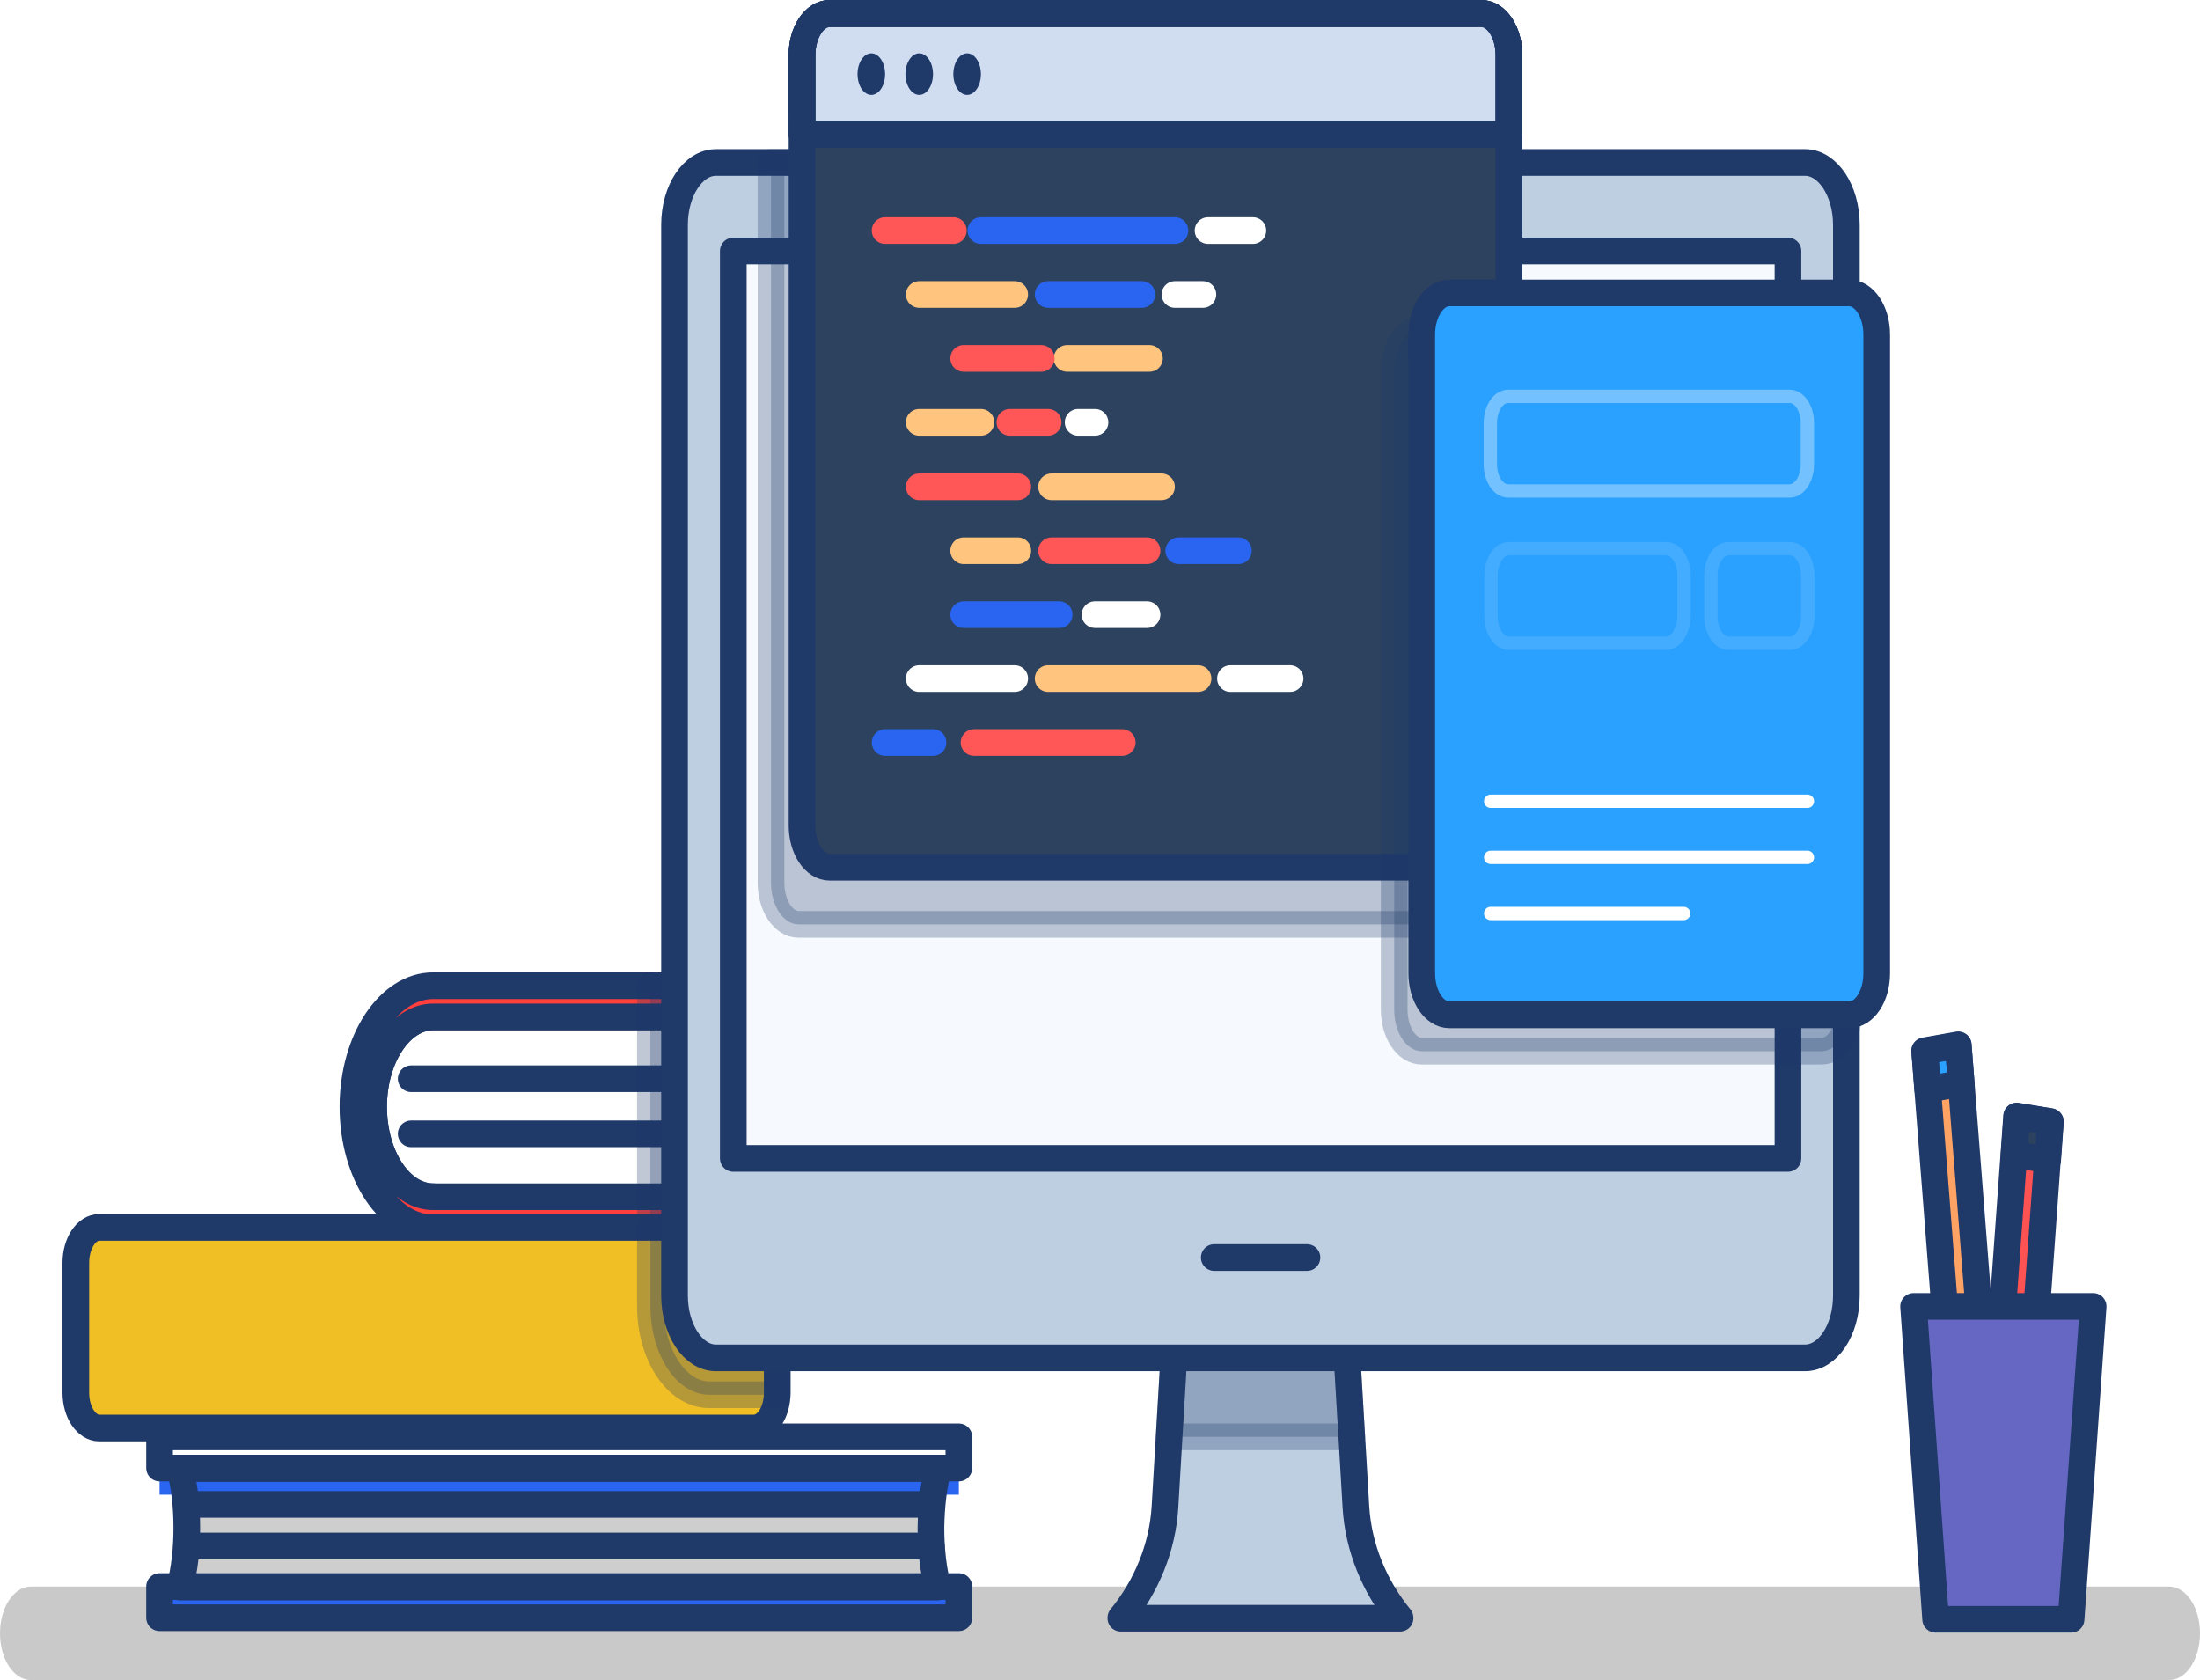 <svg width="330" height="252" viewBox="0 0 330 252" fill="none" xmlns="http://www.w3.org/2000/svg">
<path d="M325.347 252H4.653C2.068 252 0 248.882 0 244.984C0 241.086 2.068 237.968 4.653 237.968H325.347C327.932 237.968 330 241.086 330 244.984C330 248.882 327.932 252 325.347 252Z" fill="#C9C9C9"/>
<path d="M64.987 179.503C60.023 179.503 56.042 173.422 56.042 166.016C56.042 158.611 60.075 152.53 64.987 152.53H115.652V179.58H64.987V179.503Z" fill="#CECECE"/>
<path d="M118.599 184.18H64.987C58.317 184.18 52.941 175.995 52.941 166.016C52.941 155.96 58.369 147.853 64.987 147.853H118.599V184.18Z" fill="white"/>
<path d="M61.678 161.807H115.652" stroke="#1F3969" stroke-width="4" stroke-miterlimit="10" stroke-linecap="round" stroke-linejoin="round"/>
<path d="M61.678 170.07H115.652" stroke="#1F3969" stroke-width="4" stroke-miterlimit="10" stroke-linecap="round" stroke-linejoin="round"/>
<path d="M64.987 179.503C60.023 179.503 56.042 173.422 56.042 166.016C56.042 158.611 60.075 152.53 64.987 152.53H115.652V179.58H64.987V179.503Z" stroke="#1F3969" stroke-width="4" stroke-miterlimit="10" stroke-linecap="round" stroke-linejoin="round"/>
<path d="M64.987 179.503C60.023 179.503 56.043 173.422 56.043 166.016C56.043 158.611 60.075 152.53 64.987 152.53H116.532L118.599 147.853H64.987C58.317 147.853 52.941 156.038 52.941 166.016C52.941 176.073 58.369 184.18 64.987 184.18H118.599L116.532 179.503H64.987Z" fill="#FF3E3E"/>
<path d="M64.987 179.503C60.023 179.503 56.043 173.422 56.043 166.016C56.043 158.611 60.075 152.53 64.987 152.53H116.532L118.599 147.853H64.987C58.317 147.853 52.941 156.038 52.941 166.016C52.941 176.073 58.369 184.18 64.987 184.18H118.599L116.532 179.503H64.987Z" stroke="#1F3969" stroke-width="4" stroke-miterlimit="10" stroke-linecap="round" stroke-linejoin="round"/>
<path opacity="0.28" d="M107.07 147.775H97.558V184.18H107.07V147.775Z" fill="#1F3969" stroke="#1F3969" stroke-width="4" stroke-miterlimit="10" stroke-linecap="round" stroke-linejoin="round"/>
<path d="M113.068 214.192H14.89C12.977 214.192 11.374 211.853 11.374 208.891V189.402C11.374 186.518 12.925 184.102 14.89 184.102H113.068C114.981 184.102 116.583 186.44 116.583 189.402V208.891C116.583 211.853 115.032 214.192 113.068 214.192Z" fill="#F0BE25"/>
<path d="M113.068 214.192H14.89C12.977 214.192 11.374 211.853 11.374 208.891V189.402C11.374 186.518 12.925 184.102 14.89 184.102H113.068C114.981 184.102 116.583 186.44 116.583 189.402V208.891C116.583 211.853 115.032 214.192 113.068 214.192Z" stroke="#1F3969" stroke-width="4" stroke-miterlimit="10" stroke-linecap="round" stroke-linejoin="round"/>
<path opacity="0.28" d="M113.068 184.18H97.558V195.873C97.558 203.201 101.487 209.203 106.398 209.203H116.583C116.583 209.125 116.583 209.047 116.583 208.969V189.481C116.583 186.518 115.032 184.18 113.068 184.18Z" fill="#1F3969" stroke="#1F3969" stroke-width="4" stroke-miterlimit="10" stroke-linecap="round" stroke-linejoin="round"/>
<path d="M140.727 220.272H26.987C27.659 222.767 28.021 225.885 28.021 229.159C28.021 232.433 27.659 235.474 26.987 238.046H140.675C140.003 235.552 139.641 232.433 139.641 229.159C139.693 225.807 140.055 222.767 140.727 220.272Z" fill="#CECECE"/>
<g filter="url(#filter0_i_0_3)">
<path d="M143.829 215.517H23.937V220.194H143.829V215.517Z" fill="#2965F1"/>
</g>
<path d="M143.829 215.517H23.937V220.194H143.829V215.517Z" stroke="#1F3969" stroke-width="4" stroke-miterlimit="10" stroke-linecap="round" stroke-linejoin="round"/>
<path d="M143.829 237.968H23.937V242.646H143.829V237.968Z" fill="#F6F9FD"/>
<path d="M143.829 237.968H23.937V242.646H143.829V237.968Z" fill="#2965F1"/>
<path d="M143.829 237.968H23.937V242.646H143.829V237.968Z" stroke="#1F3969" stroke-width="4" stroke-miterlimit="10" stroke-linecap="round" stroke-linejoin="round"/>
<path d="M203.387 226.041L201.836 199.771H176.297L174.746 226.041C174.384 232.122 171.953 237.968 168.128 242.645V242.723H210.005V242.645C206.179 237.968 203.749 232.122 203.387 226.041Z" fill="#BFCFE2"/>
<path opacity="0.28" d="M176.297 199.771L175.366 215.517H202.767L201.836 199.771H176.297Z" fill="#1F3969" stroke="#1F3969" stroke-width="4" stroke-miterlimit="10" stroke-linecap="round" stroke-linejoin="round"/>
<path d="M203.387 226.041L201.836 199.771H176.297L174.746 226.041C174.384 232.122 171.953 237.968 168.128 242.645V242.723H210.005V242.645C206.179 237.968 203.749 232.122 203.387 226.041Z" stroke="#1F3969" stroke-width="4" stroke-miterlimit="10" stroke-linecap="round" stroke-linejoin="round"/>
<path d="M270.752 203.668H107.381C103.968 203.668 101.177 199.459 101.177 194.314V33.728C101.177 28.583 103.968 24.373 107.381 24.373H270.752C274.164 24.373 276.956 28.583 276.956 33.728V194.314C276.956 199.537 274.164 203.668 270.752 203.668Z" fill="white"/>
<path d="M270.752 203.668H107.381C103.968 203.668 101.177 199.459 101.177 194.314V33.728C101.177 28.583 103.968 24.373 107.381 24.373H270.752C274.164 24.373 276.956 28.583 276.956 33.728V194.314C276.956 199.537 274.164 203.668 270.752 203.668Z" fill="#BFCFE2"/>
<path d="M270.752 203.668H107.381C103.968 203.668 101.177 199.459 101.177 194.314V33.728C101.177 28.583 103.968 24.373 107.381 24.373H270.752C274.164 24.373 276.956 28.583 276.956 33.728V194.314C276.956 199.537 274.164 203.668 270.752 203.668Z" stroke="#1F3969" stroke-width="4" stroke-miterlimit="10" stroke-linecap="round" stroke-linejoin="round"/>
<path d="M268.196 173.755V37.647H109.994V173.755H268.196Z" fill="#F6F9FD"/>
<path opacity="0.28" d="M115.652 24.373V132.418C115.652 135.848 117.514 138.654 119.788 138.654H217.553C219.828 138.654 221.689 135.848 221.689 132.418V24.373H115.652Z" fill="#1F3969" stroke="#1F3969" stroke-width="4" stroke-miterlimit="10" stroke-linecap="round" stroke-linejoin="round"/>
<path d="M268.196 173.755V37.647H109.994V173.755H268.196Z" stroke="#1F3969" stroke-width="4" stroke-miterlimit="10" stroke-linecap="round" stroke-linejoin="round"/>
<path d="M182.139 188.623H196.046" stroke="#1F3969" stroke-width="4" stroke-miterlimit="10" stroke-linecap="round" stroke-linejoin="round"/>
<path d="M222.205 130.079H124.441C122.167 130.079 120.305 127.273 120.305 123.843V8.314C120.305 4.884 122.167 2.078 124.441 2.078H222.205C224.481 2.078 226.342 4.884 226.342 8.314V123.921C226.342 127.351 224.481 130.079 222.205 130.079Z" fill="#2D425E"/>
<path d="M226.342 17.201H120.305V8.236C120.305 4.806 122.167 2 124.441 2H222.205C224.481 2 226.342 4.806 226.342 8.236V17.201Z" stroke="#1F3969" stroke-width="4" stroke-miterlimit="10" stroke-linecap="round" stroke-linejoin="round"/>
<path d="M226.342 20.163H120.305V8.236C120.305 4.806 122.167 2 124.441 2H222.205C224.481 2 226.342 4.806 226.342 8.236V20.163Z" fill="#D0DDF0"/>
<path d="M226.342 20.163H120.305V8.236C120.305 4.806 122.167 2 124.441 2H222.205C224.481 2 226.342 4.806 226.342 8.236V20.163Z" stroke="#1F3969" stroke-width="4" stroke-miterlimit="10" stroke-linecap="round" stroke-linejoin="round"/>
<path d="M226.342 20.163H120.305V8.236C120.305 4.806 122.167 2 124.441 2H222.205C224.481 2 226.342 4.806 226.342 8.236V20.163Z" stroke="#1F3969" stroke-width="4" stroke-miterlimit="10" stroke-linecap="round" stroke-linejoin="round"/>
<path d="M222.205 130.079H124.441C122.167 130.079 120.305 127.273 120.305 123.843V8.314C120.305 4.884 122.167 2.078 124.441 2.078H222.205C224.481 2.078 226.342 4.884 226.342 8.314V123.921C226.342 127.351 224.481 130.079 222.205 130.079Z" stroke="#1F3969" stroke-width="4" stroke-miterlimit="10" stroke-linecap="round" stroke-linejoin="round"/>
<path opacity="0.28" d="M273.233 157.675H213.262C210.986 157.675 209.126 154.869 209.126 151.439V55.633C209.126 52.203 210.986 49.397 213.262 49.397H273.233C275.508 49.397 277.37 52.203 277.37 55.633V151.439C277.37 154.947 275.508 157.675 273.233 157.675Z" fill="#1F3969" stroke="#1F3969" stroke-width="4" stroke-miterlimit="10" stroke-linecap="round" stroke-linejoin="round"/>
<path d="M277.37 152.218H217.398C215.123 152.218 213.262 149.412 213.262 145.982V50.176C213.262 46.746 215.123 43.94 217.398 43.94H277.37C279.644 43.94 281.506 46.746 281.506 50.176V145.982C281.506 149.49 279.644 152.218 277.37 152.218Z" fill="#2AA1FF"/>
<path d="M277.37 152.218H217.398C215.123 152.218 213.262 149.412 213.262 145.982V50.176C213.262 46.746 215.123 43.94 217.398 43.94H277.37C279.644 43.94 281.506 46.746 281.506 50.176V145.982C281.506 149.49 279.644 152.218 277.37 152.218Z" stroke="#1F3969" stroke-width="4" stroke-miterlimit="10" stroke-linecap="round" stroke-linejoin="round"/>
<path opacity="0.34" d="M268.426 73.64H226.238C224.739 73.64 223.55 71.847 223.55 69.586V63.506C223.55 61.245 224.739 59.452 226.238 59.452H268.426C269.924 59.452 271.113 61.245 271.113 63.506V69.586C271.113 71.847 269.924 73.64 268.426 73.64Z" stroke="white" stroke-width="2" stroke-miterlimit="10" stroke-linecap="round" stroke-linejoin="round"/>
<g opacity="0.34">
<path opacity="0.34" d="M249.917 96.481H226.342C224.843 96.481 223.654 94.688 223.654 92.427V86.347C223.654 84.086 224.843 82.293 226.342 82.293H249.917C251.416 82.293 252.605 84.086 252.605 86.347V92.427C252.554 94.688 251.365 96.481 249.917 96.481Z" stroke="white" stroke-width="2" stroke-miterlimit="10" stroke-linecap="round" stroke-linejoin="round"/>
<path opacity="0.34" d="M268.477 96.481H259.327C257.827 96.481 256.638 94.688 256.638 92.427V86.347C256.638 84.086 257.827 82.293 259.327 82.293H268.477C269.976 82.293 271.166 84.086 271.166 86.347V92.427C271.166 94.688 269.976 96.481 268.477 96.481Z" stroke="white" stroke-width="2" stroke-miterlimit="10" stroke-linecap="round" stroke-linejoin="round"/>
</g>
<path d="M223.601 120.179H271.113" stroke="white" stroke-width="2" stroke-miterlimit="10" stroke-linecap="round" stroke-linejoin="round"/>
<path d="M223.601 128.598H271.113" stroke="white" stroke-width="2" stroke-miterlimit="10" stroke-linecap="round" stroke-linejoin="round"/>
<path d="M223.601 137.017H252.554" stroke="white" stroke-width="2" stroke-miterlimit="10" stroke-linecap="round" stroke-linejoin="round"/>
<path d="M130.697 14.239C131.839 14.239 132.765 12.843 132.765 11.121C132.765 9.399 131.839 8.002 130.697 8.002C129.555 8.002 128.629 9.399 128.629 11.121C128.629 12.843 129.555 14.239 130.697 14.239Z" fill="#1F3969"/>
<path d="M137.884 14.239C139.026 14.239 139.951 12.843 139.951 11.121C139.951 9.399 139.026 8.002 137.884 8.002C136.741 8.002 135.815 9.399 135.815 11.121C135.815 12.843 136.741 14.239 137.884 14.239Z" fill="#1F3969"/>
<path d="M145.07 14.239C146.211 14.239 147.137 12.843 147.137 11.121C147.137 9.399 146.211 8.002 145.07 8.002C143.928 8.002 143.002 9.399 143.002 11.121C143.002 12.843 143.928 14.239 145.07 14.239Z" fill="#1F3969"/>
<path d="M181.208 34.585H187.929" stroke="white" stroke-width="4" stroke-miterlimit="10" stroke-linecap="round" stroke-linejoin="round"/>
<path d="M147.137 34.585H176.244" stroke="#2965F1" stroke-width="4" stroke-miterlimit="10" stroke-linecap="round" stroke-linejoin="round"/>
<path d="M132.765 34.585H143.002" stroke="#FF5757" stroke-width="4" stroke-miterlimit="10" stroke-linecap="round" stroke-linejoin="round"/>
<path d="M146.104 111.37H168.335" stroke="#FF5757" stroke-width="4" stroke-miterlimit="10" stroke-linecap="round" stroke-linejoin="round"/>
<path d="M132.765 111.37H139.951" stroke="#2965F1" stroke-width="4" stroke-miterlimit="10" stroke-linecap="round" stroke-linejoin="round"/>
<path d="M176.244 44.173H180.432" stroke="white" stroke-width="4" stroke-miterlimit="10" stroke-linecap="round" stroke-linejoin="round"/>
<path d="M157.219 44.173H171.282" stroke="#2965F1" stroke-width="4" stroke-miterlimit="10" stroke-linecap="round" stroke-linejoin="round"/>
<path d="M137.884 44.173H152.205" stroke="#FFC47D" stroke-width="4" stroke-miterlimit="10" stroke-linecap="round" stroke-linejoin="round"/>
<path d="M160.063 53.762H172.419" stroke="#FFC47D" stroke-width="4" stroke-miterlimit="10" stroke-linecap="round" stroke-linejoin="round"/>
<path d="M144.553 53.762H156.185" stroke="#FF5757" stroke-width="4" stroke-miterlimit="10" stroke-linecap="round" stroke-linejoin="round"/>
<path d="M161.717 63.35H164.251" stroke="white" stroke-width="4" stroke-miterlimit="10" stroke-linecap="round" stroke-linejoin="round"/>
<path d="M151.481 63.35H157.219" stroke="#FF5757" stroke-width="4" stroke-miterlimit="10" stroke-linecap="round" stroke-linejoin="round"/>
<path d="M137.884 63.35H147.137" stroke="#FFC47D" stroke-width="4" stroke-miterlimit="10" stroke-linecap="round" stroke-linejoin="round"/>
<path d="M157.736 73.017H174.228" stroke="#FFC47D" stroke-width="4" stroke-miterlimit="10" stroke-linecap="round" stroke-linejoin="round"/>
<path d="M137.884 73.017H152.67" stroke="#FF5757" stroke-width="4" stroke-miterlimit="10" stroke-linecap="round" stroke-linejoin="round"/>
<path d="M176.813 82.605H185.757" stroke="#2965F1" stroke-width="4" stroke-miterlimit="10" stroke-linecap="round" stroke-linejoin="round"/>
<path d="M157.736 82.605H172.057" stroke="#FF5757" stroke-width="4" stroke-miterlimit="10" stroke-linecap="round" stroke-linejoin="round"/>
<path d="M144.553 82.605H152.67" stroke="#FFC47D" stroke-width="4" stroke-miterlimit="10" stroke-linecap="round" stroke-linejoin="round"/>
<path d="M164.251 92.193H172.057" stroke="white" stroke-width="4" stroke-miterlimit="10" stroke-linecap="round" stroke-linejoin="round"/>
<path d="M144.553 92.193H158.874" stroke="#2965F1" stroke-width="4" stroke-miterlimit="10" stroke-linecap="round" stroke-linejoin="round"/>
<path d="M184.568 101.782H193.512" stroke="white" stroke-width="4" stroke-miterlimit="10" stroke-linecap="round" stroke-linejoin="round"/>
<path d="M157.219 101.782H179.708" stroke="#FFC47D" stroke-width="4" stroke-miterlimit="10" stroke-linecap="round" stroke-linejoin="round"/>
<path d="M137.884 101.782H152.205" stroke="white" stroke-width="4" stroke-miterlimit="10" stroke-linecap="round" stroke-linejoin="round"/>
<path d="M28.28 225.651H139.693" stroke="#1F3969" stroke-width="4" stroke-miterlimit="10" stroke-linecap="round" stroke-linejoin="round"/>
<path d="M28.28 231.888H139.693" stroke="#1F3969" stroke-width="4" stroke-miterlimit="10" stroke-linecap="round" stroke-linejoin="round"/>
<path d="M140.727 220.272H26.987C27.659 222.767 28.021 225.885 28.021 229.159C28.021 232.433 27.659 235.474 26.987 238.046H140.675C140.003 235.552 139.641 232.433 139.641 229.159C139.693 225.807 140.055 222.767 140.727 220.272Z" stroke="#1F3969" stroke-width="4" stroke-miterlimit="10" stroke-linecap="round" stroke-linejoin="round"/>
<path d="M293.732 156.717L288.701 157.608L293.077 213.818L298.108 212.927L293.732 156.717Z" fill="#FFA364"/>
<path d="M293.739 156.777L288.707 157.667L289.153 163.397L294.185 162.506L293.739 156.777Z" fill="#2AA1FF"/>
<path d="M293.739 156.777L288.707 157.667L289.153 163.397L294.185 162.506L293.739 156.777Z" stroke="#1F3969" stroke-width="4" stroke-miterlimit="10" stroke-linecap="round" stroke-linejoin="round"/>
<path d="M293.732 156.717L288.701 157.608L293.077 213.818L298.108 212.927L293.732 156.717Z" stroke="#1F3969" stroke-width="4" stroke-miterlimit="10" stroke-linecap="round" stroke-linejoin="round"/>
<path d="M307.531 168.231L302.495 167.405L298.436 223.666L303.473 224.492L307.531 168.231Z" fill="#FF5252"/>
<path d="M307.531 168.231L302.495 167.405L298.436 223.666L303.473 224.492L307.531 168.231Z" stroke="#1F3969" stroke-width="4" stroke-miterlimit="10" stroke-linecap="round" stroke-linejoin="round"/>
<path d="M307.568 168.244L302.531 167.418L302.118 173.153L307.154 173.979L307.568 168.244Z" fill="#2D425E"/>
<path d="M307.568 168.244L302.531 167.418L302.118 173.153L307.154 173.979L307.568 168.244Z" stroke="#1F3969" stroke-width="4" stroke-miterlimit="10" stroke-linecap="round" stroke-linejoin="round"/>
<path d="M310.664 242.88H290.347L287.038 195.951H313.973L310.664 242.88Z" fill="#6567C3"/>
<path d="M287.038 195.951L287.089 196.809H307.614L304.357 242.88H310.664L313.973 195.951H287.038Z" fill="#6567C3"/>
<path d="M310.664 242.88H290.347L287.038 195.951H313.973L310.664 242.88Z" stroke="#1F3969" stroke-width="4" stroke-miterlimit="10" stroke-linecap="round" stroke-linejoin="round"/>
<defs>
<filter id="filter0_i_0_3" x="23.937" y="215.517" width="119.892" height="8.677" filterUnits="userSpaceOnUse" color-interpolation-filters="sRGB">
<feFlood flood-opacity="0" result="BackgroundImageFix"/>
<feBlend mode="normal" in="SourceGraphic" in2="BackgroundImageFix" result="shape"/>
<feColorMatrix in="SourceAlpha" type="matrix" values="0 0 0 0 0 0 0 0 0 0 0 0 0 0 0 0 0 0 127 0" result="hardAlpha"/>
<feOffset dy="4"/>
<feGaussianBlur stdDeviation="2"/>
<feComposite in2="hardAlpha" operator="arithmetic" k2="-1" k3="1"/>
<feColorMatrix type="matrix" values="0 0 0 0 0 0 0 0 0 0 0 0 0 0 0 0 0 0 0.25 0"/>
<feBlend mode="normal" in2="shape" result="effect1_innerShadow_0_3"/>
</filter>
</defs>
</svg>
